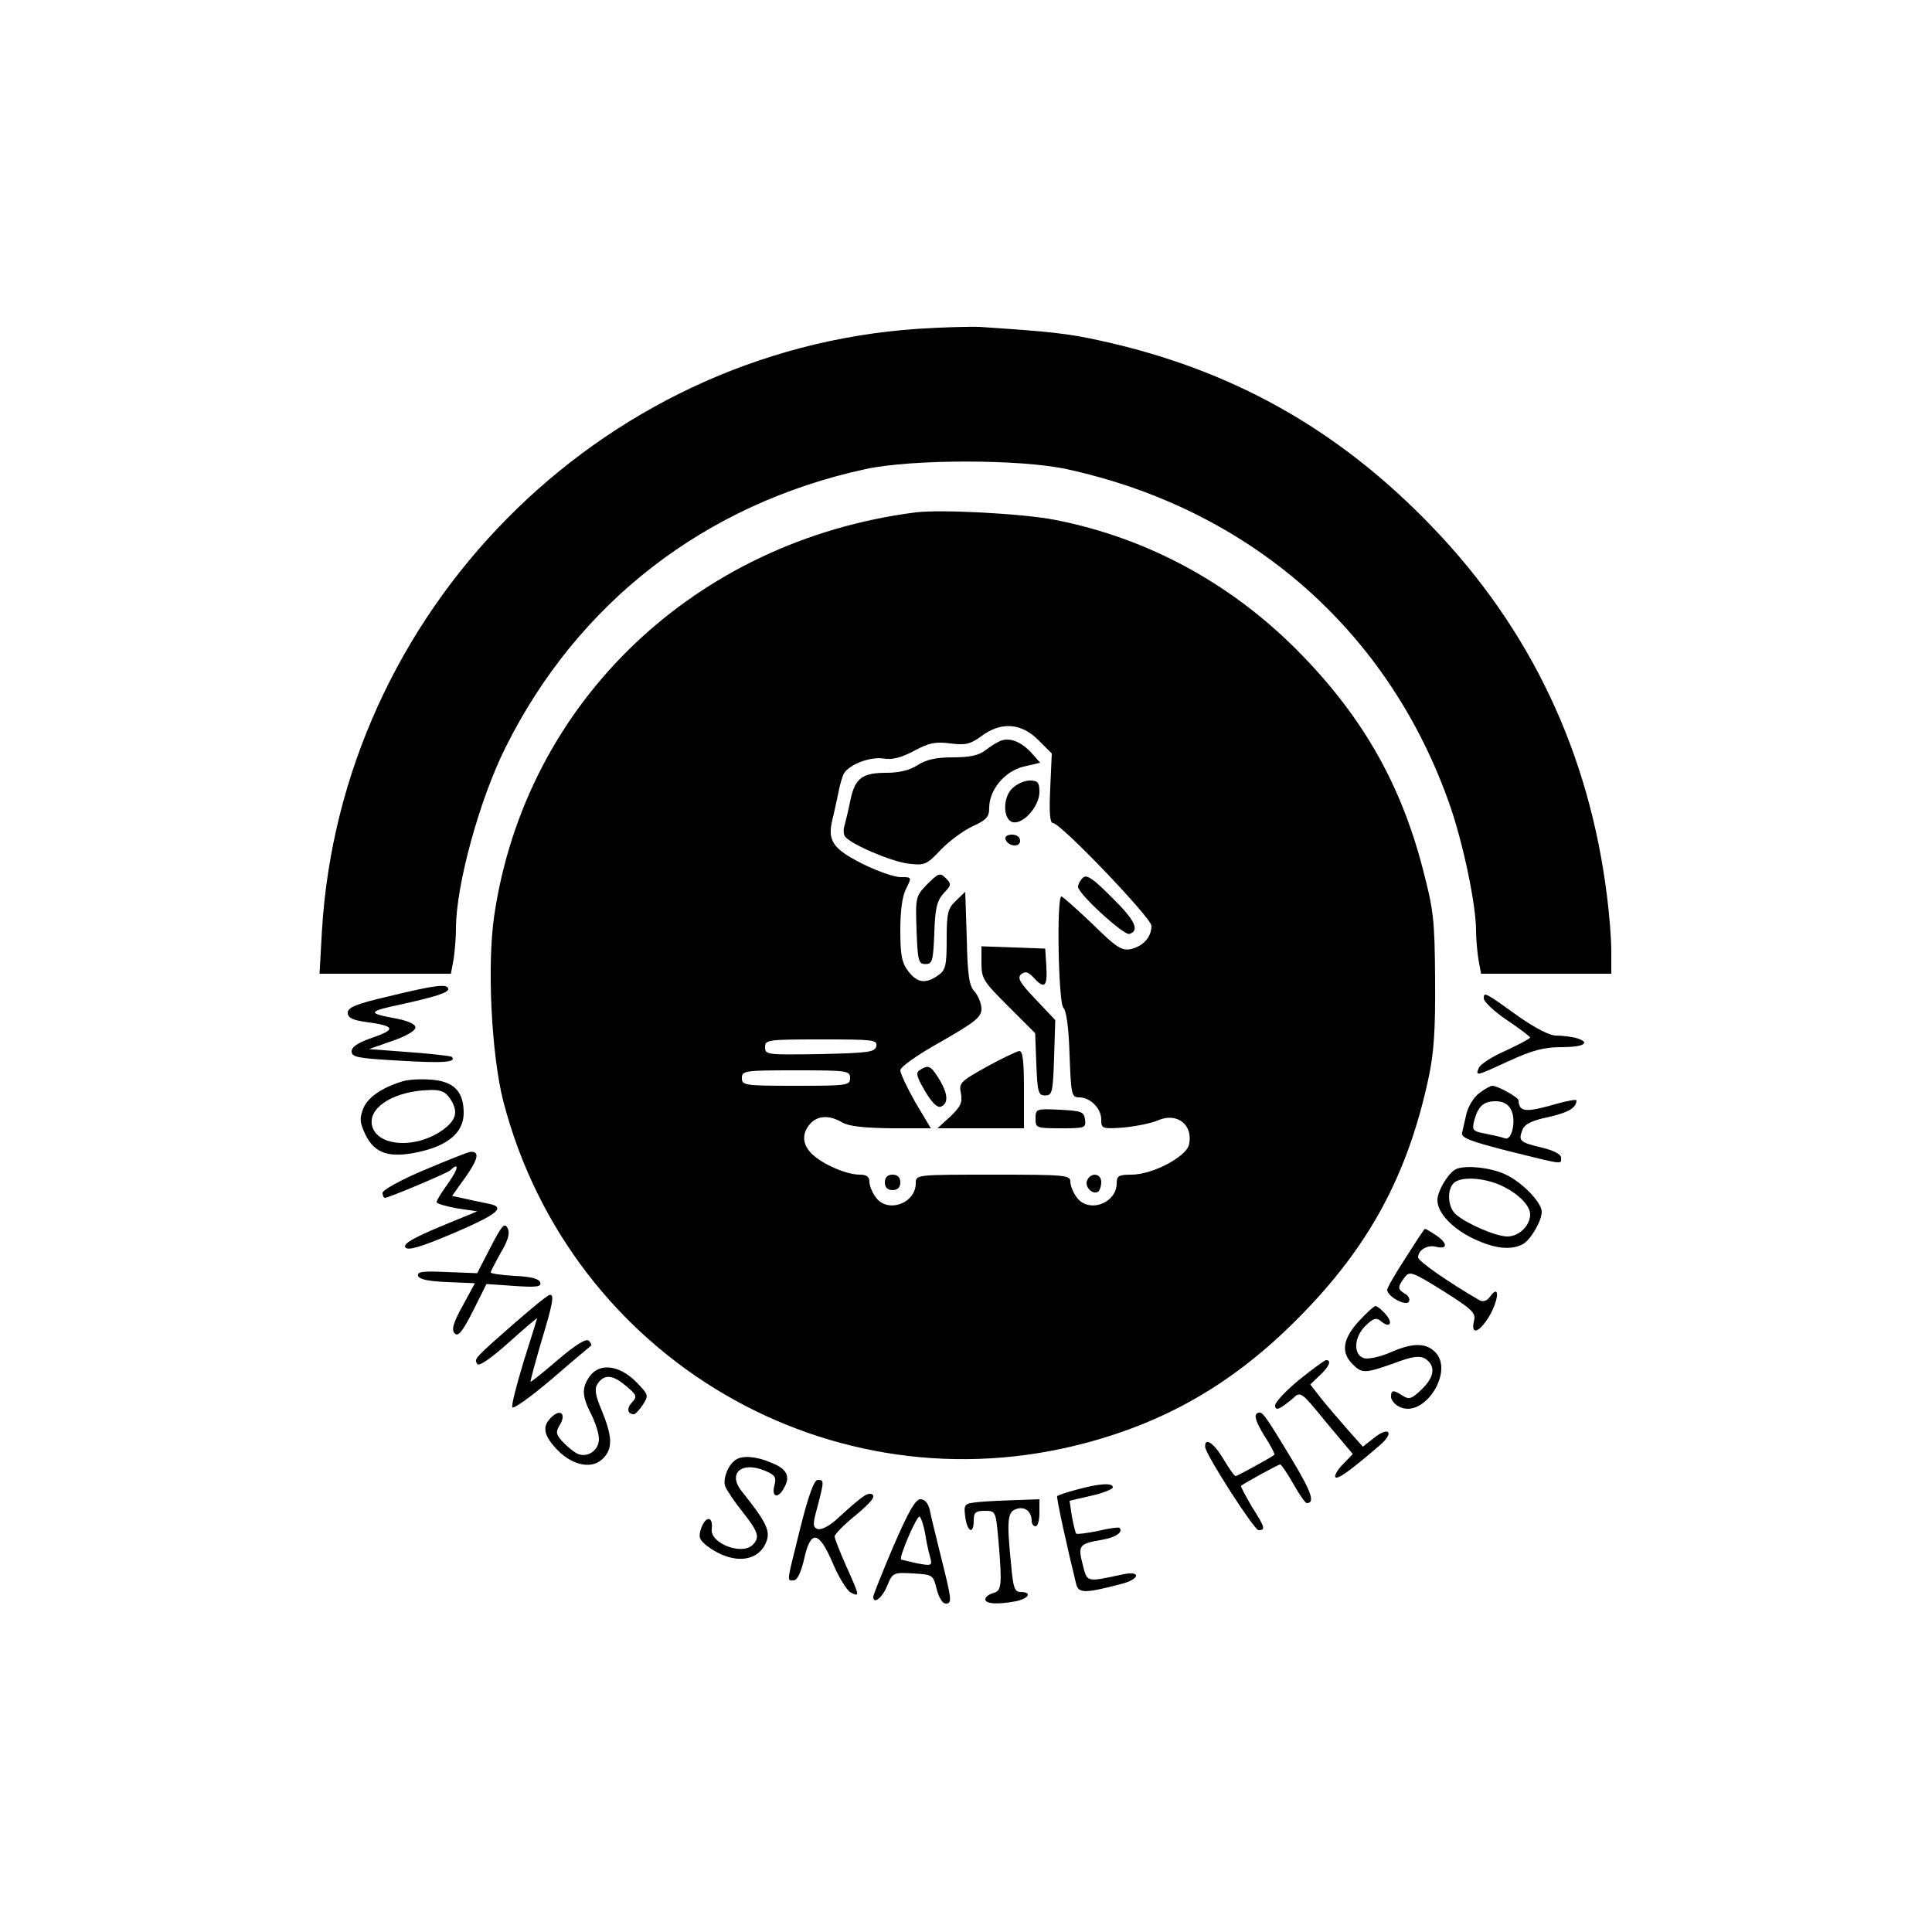 <?xml version="1.0" standalone="no"?>
<!DOCTYPE svg PUBLIC "-//W3C//DTD SVG 20010904//EN"
 "http://www.w3.org/TR/2001/REC-SVG-20010904/DTD/svg10.dtd">
<svg version="1.0" xmlns="http://www.w3.org/2000/svg"
 width="500pt" height="500pt" viewBox="0 0 500 500"
 preserveAspectRatio="xMidYMid meet">

<g transform="translate(0,500) scale(0.1,-0.1)"
fill="#000000" stroke="none">
<path d="M2375 4149 c-826 -56 -1494 -733 -1542 -1561 l-6 -108 170 0 170 0 7
38 c3 20 6 56 6 79 0 112 61 334 128 468 187 376 517 631 932 721 120 26 400
26 520 0 475 -103 836 -420 993 -872 34 -99 67 -255 67 -323 0 -20 3 -53 6
-73 l7 -38 168 0 169 0 0 58 c0 32 -5 96 -11 142 -46 371 -197 691 -453 957
-243 253 -520 408 -861 482 -81 18 -129 23 -310 35 -27 1 -99 -1 -160 -5z"/>
<path d="M2370 3674 c-572 -73 -1010 -492 -1091 -1044 -19 -129 -7 -362 24
-482 174 -664 848 -1059 1508 -882 214 57 387 159 549 323 182 183 283 369
337 621 14 65 18 125 17 255 -1 156 -4 180 -32 287 -56 216 -153 388 -312 552
-177 183 -398 304 -642 351 -83 16 -293 27 -358 19z m317 -589 l35 -35 -4 -90
c-3 -62 -1 -90 7 -90 20 0 255 -246 255 -266 0 -29 -21 -52 -52 -60 -25 -5
-37 2 -101 65 -41 39 -77 71 -80 71 -13 0 -8 -275 5 -288 8 -8 14 -53 16 -122
4 -103 5 -110 25 -110 29 0 57 -29 57 -57 0 -24 2 -25 58 -21 31 3 72 11 90
19 49 21 91 -13 79 -64 -9 -32 -95 -77 -149 -77 -32 0 -38 -3 -38 -22 0 -53
-74 -79 -104 -36 -9 12 -16 30 -16 40 0 17 -15 18 -200 18 -199 0 -200 0 -200
-22 0 -53 -74 -79 -104 -36 -9 12 -16 30 -16 40 0 13 -8 18 -25 18 -34 0 -94
26 -122 52 -27 25 -29 54 -6 80 19 21 49 23 83 3 17 -10 57 -14 127 -15 l102
0 -40 67 c-21 37 -39 75 -39 83 0 9 44 40 105 74 89 51 105 64 105 85 0 13 -8
33 -17 44 -15 15 -19 42 -21 139 l-4 120 -24 -23 c-21 -20 -24 -31 -24 -100 0
-69 -3 -80 -22 -93 -32 -23 -54 -20 -77 10 -17 22 -21 41 -21 106 0 51 5 89
15 108 15 30 15 30 -14 30 -17 0 -62 16 -100 35 -75 38 -90 59 -77 113 4 15
10 45 15 67 4 23 11 46 15 53 14 24 68 44 102 39 23 -4 46 2 80 20 39 21 56
24 94 19 39 -5 51 -2 80 19 51 38 103 34 147 -10z m-419 -792 c-3 -16 -19 -18
-146 -21 -137 -2 -142 -2 -142 18 0 19 6 20 146 20 133 0 145 -1 142 -17z
m-68 -83 c0 -19 -7 -20 -140 -20 -133 0 -140 1 -140 20 0 19 7 20 140 20 133
0 140 -1 140 -20z"/>
<path d="M2590 3083 c-8 -3 -26 -14 -39 -24 -17 -14 -41 -19 -85 -19 -44 0
-69 -6 -91 -20 -20 -13 -47 -20 -81 -20 -63 0 -81 -14 -93 -70 -5 -25 -12 -54
-15 -65 -4 -11 -3 -25 1 -30 15 -20 118 -64 163 -70 43 -5 47 -4 85 36 22 23
59 50 83 61 35 16 42 24 42 47 0 47 40 95 89 107 l43 10 -23 26 c-26 28 -55
40 -79 31z"/>
<path d="M2619 2959 c-25 -25 -23 -82 3 -87 27 -5 68 42 68 78 0 25 -4 30 -25
30 -14 0 -34 -9 -46 -21z"/>
<path d="M2602 2828 c7 -19 38 -22 38 -4 0 10 -9 16 -21 16 -12 0 -19 -5 -17
-12z"/>
<path d="M2400 2712 c-30 -31 -31 -33 -28 -119 3 -80 5 -88 23 -88 18 0 20 8
23 80 2 65 7 84 24 103 20 21 21 24 6 39 -15 15 -19 14 -48 -15z"/>
<path d="M2802 2728 c-7 -7 -12 -17 -12 -23 0 -18 119 -127 133 -122 27 9 15
35 -46 95 -49 49 -65 60 -75 50z"/>
<path d="M2540 2508 c0 -41 5 -48 70 -113 l69 -69 3 -80 c3 -73 5 -81 23 -81
18 0 20 8 23 98 l3 97 -51 54 c-41 43 -48 55 -37 65 11 8 18 6 32 -9 28 -31
36 -24 33 28 l-3 47 -82 3 -83 3 0 -43z"/>
<path d="M2553 2239 c-68 -38 -72 -42 -66 -69 4 -24 -1 -34 -28 -60 l-33 -30
112 0 112 0 0 100 c0 74 -3 100 -12 100 -7 -1 -45 -19 -85 -41z"/>
<path d="M2381 2231 c-12 -7 -9 -17 13 -55 18 -30 31 -43 41 -40 20 8 19 33
-5 72 -21 34 -27 37 -49 23z"/>
<path d="M2680 2105 c0 -24 2 -25 66 -25 62 0 65 1 62 23 -3 20 -9 22 -65 25
-62 3 -63 2 -63 -23z"/>
<path d="M2290 1940 c0 -13 7 -20 20 -20 13 0 20 7 20 20 0 13 -7 20 -20 20
-13 0 -20 -7 -20 -20z"/>
<path d="M2813 1944 c-6 -16 15 -37 29 -28 4 3 8 14 8 25 0 23 -28 26 -37 3z"/>
<path d="M1008 2422 c-86 -20 -108 -29 -108 -43 0 -13 12 -19 48 -24 74 -10
78 -19 17 -40 -38 -13 -55 -24 -55 -36 0 -15 16 -18 125 -24 113 -7 148 -4
134 10 -3 2 -52 8 -109 12 l-105 8 60 21 c35 12 60 26 60 35 0 9 -20 18 -60
25 -64 12 -61 17 20 34 91 20 125 31 125 40 0 15 -33 11 -152 -18z"/>
<path d="M3840 2416 c0 -8 27 -34 60 -56 33 -22 60 -43 60 -45 0 -3 -29 -18
-63 -34 -35 -15 -67 -36 -70 -45 -9 -22 -7 -21 80 19 59 27 89 35 134 35 59 0
78 12 37 24 -13 3 -35 6 -51 6 -17 0 -53 19 -95 48 -89 64 -92 66 -92 48z"/>
<path d="M1040 2201 c-54 -17 -88 -41 -100 -70 -10 -26 -9 -36 6 -68 24 -49
63 -61 139 -44 76 17 115 51 115 101 0 56 -26 82 -86 86 -27 2 -60 0 -74 -5z
m126 -46 c21 -33 15 -55 -24 -82 -73 -49 -173 -38 -180 19 -5 46 63 85 150 87
29 1 41 -4 54 -24z"/>
<path d="M3827 2170 c-14 -11 -28 -35 -32 -53 -4 -17 -9 -39 -11 -48 -4 -13
18 -22 120 -48 146 -36 136 -35 136 -17 0 9 -20 19 -50 26 -57 14 -61 17 -50
46 6 15 24 24 67 33 53 12 72 24 73 43 0 4 -30 -2 -67 -13 -65 -18 -82 -16
-83 13 0 8 -54 38 -68 38 -5 0 -21 -9 -35 -20z m83 -41 c15 -26 3 -82 -15 -75
-8 3 -30 8 -50 12 -33 6 -36 9 -30 33 10 38 24 51 56 51 18 0 32 -7 39 -21z"/>
<path d="M1098 1972 c-60 -25 -108 -52 -108 -59 0 -7 3 -13 6 -13 10 0 159 63
169 71 24 23 22 5 -5 -33 -16 -22 -30 -44 -30 -49 0 -4 24 -11 52 -16 l53 -8
-97 -40 c-69 -29 -95 -44 -89 -53 6 -9 36 -1 121 35 115 49 140 68 98 77 -13
3 -40 8 -61 13 l-37 8 35 49 c33 47 37 67 12 65 -7 -1 -60 -22 -119 -47z"/>
<path d="M3764 1972 c-20 -14 -44 -56 -44 -78 0 -33 39 -74 94 -100 55 -26 96
-30 127 -14 20 11 49 60 49 84 0 24 -52 78 -95 97 -41 19 -111 25 -131 11z
m114 -37 c47 -20 82 -53 82 -78 0 -29 -29 -57 -59 -57 -30 0 -107 34 -133 57
-21 18 -24 63 -6 81 17 17 71 15 116 -3z"/>
<path d="M1270 1773 l-35 -68 -79 3 c-62 3 -77 1 -74 -10 3 -9 27 -14 76 -16
l71 -3 -32 -59 c-25 -45 -29 -62 -20 -71 9 -9 20 5 47 58 l35 70 72 -5 c58 -4
71 -2 67 9 -3 10 -24 15 -66 17 -34 2 -62 6 -62 9 0 3 12 26 26 51 19 32 24
50 18 63 -8 16 -15 8 -44 -48z"/>
<path d="M3638 1745 c-27 -41 -48 -78 -48 -83 0 -17 48 -43 56 -31 4 7 -1 16
-10 21 -19 11 -20 17 -1 42 13 17 18 16 100 -35 73 -46 85 -57 80 -76 -10 -40
13 -33 40 12 25 44 26 84 1 49 -8 -11 -18 -14 -27 -9 -78 45 -159 101 -159
111 0 19 25 34 48 27 30 -7 28 11 -3 31 -13 9 -26 16 -27 16 -2 0 -24 -34 -50
-75z"/>
<path d="M1333 1577 c-107 -94 -106 -93 -98 -107 4 -7 34 13 81 55 41 37 74
65 74 63 0 -1 -16 -52 -35 -112 -18 -60 -32 -113 -29 -118 3 -5 49 28 102 73
53 46 99 84 101 86 3 2 0 8 -5 13 -7 7 -34 -10 -80 -49 -38 -33 -70 -58 -71
-57 -1 1 11 46 27 101 31 102 35 125 23 124 -5 0 -45 -33 -90 -72z"/>
<path d="M3516 1580 c-41 -45 -46 -80 -16 -110 25 -25 31 -25 108 2 47 18 66
20 80 12 28 -18 25 -47 -8 -79 -26 -25 -33 -28 -50 -17 -25 16 -30 15 -30 -3
0 -8 9 -19 20 -25 65 -35 147 94 92 143 -25 23 -60 21 -116 -4 -26 -11 -55
-17 -66 -14 -29 9 -26 56 5 85 20 19 27 21 40 10 23 -19 31 -3 10 20 -10 11
-21 20 -25 20 -4 0 -24 -18 -44 -40z"/>
<path d="M3362 1429 c-34 -28 -62 -58 -62 -66 0 -16 13 -10 46 18 20 19 21 18
87 -63 l68 -81 -26 -27 c-14 -14 -22 -29 -19 -33 6 -6 35 14 113 81 41 34 27
53 -14 20 l-28 -22 -40 45 c-21 24 -52 60 -68 80 l-28 36 24 23 c25 23 32 40
17 40 -4 0 -35 -23 -70 -51z"/>
<path d="M1526 1438 c-21 -30 -20 -51 4 -98 11 -22 20 -50 20 -64 0 -31 -32
-51 -58 -37 -9 5 -26 19 -37 31 -16 18 -17 24 -7 41 18 28 4 44 -19 23 -28
-25 -23 -49 16 -89 41 -40 91 -48 118 -17 23 25 21 56 -5 120 -17 40 -20 57
-12 70 17 26 39 25 73 -4 29 -24 31 -28 16 -44 -14 -15 -11 -30 6 -30 3 0 14
11 23 25 15 24 15 25 -19 60 -44 43 -94 48 -119 13z"/>
<path d="M3253 1342 c-8 -5 -2 -23 18 -56 17 -26 29 -49 27 -51 -10 -8 -96
-55 -100 -55 -4 0 -18 21 -33 46 -24 40 -48 56 -46 29 2 -21 127 -215 138
-215 19 0 17 7 -18 62 -16 28 -29 51 -27 53 11 8 96 55 101 55 3 0 18 -22 34
-50 15 -27 31 -50 35 -50 22 0 12 29 -38 112 -75 124 -78 128 -91 120z"/>
<path d="M1904 1222 c-20 -13 -34 -50 -27 -69 4 -10 24 -40 45 -66 41 -52 45
-66 26 -85 -28 -28 -111 4 -106 41 4 33 -15 35 -27 3 -8 -24 -6 -30 15 -47 65
-49 134 -43 154 13 10 27 -3 52 -64 128 -38 47 -1 79 59 54 27 -11 31 -17 25
-39 -8 -31 11 -34 26 -4 16 29 6 48 -35 64 -37 16 -74 19 -91 7z"/>
<path d="M2071 1045 c-36 -145 -35 -135 -17 -135 9 0 19 20 27 55 17 77 38 74
74 -10 15 -36 36 -70 46 -76 25 -13 24 -10 -11 68 -16 36 -30 71 -30 77 1 6
25 31 55 55 37 31 51 47 43 53 -12 7 -24 -1 -95 -66 -18 -16 -38 -26 -47 -23
-13 5 -13 12 0 59 17 66 17 68 0 68 -9 0 -24 -41 -45 -125z"/>
<path d="M2787 1145 c-27 -7 -50 -15 -51 -17 -3 -2 27 -138 49 -227 6 -25 22
-25 118 0 46 12 51 34 5 25 -98 -21 -94 -22 -106 25 -13 50 -9 54 50 64 35 6
56 20 45 31 -2 2 -27 -1 -55 -8 -29 -6 -54 -9 -57 -7 -2 3 -7 23 -11 45 l-6
40 56 13 c31 7 56 17 56 22 0 12 -35 10 -93 -6z"/>
<path d="M2312 998 c-29 -68 -52 -126 -52 -130 0 -21 23 -4 36 28 14 34 16 35
67 32 51 -3 52 -4 61 -40 5 -21 15 -38 23 -38 17 0 17 6 -11 118 -13 53 -27
109 -30 125 -4 17 -13 27 -24 27 -13 0 -31 -32 -70 -122z m82 35 c3 -21 9 -49
13 -62 6 -23 5 -24 -33 -17 -21 5 -40 9 -42 10 -6 6 41 115 48 111 4 -3 10
-22 14 -42z"/>
<path d="M2535 1113 c-40 -4 -41 -5 -37 -38 5 -40 22 -48 22 -10 0 21 5 25 29
25 28 0 28 -1 35 -77 10 -119 8 -130 -14 -136 -11 -3 -20 -10 -20 -16 0 -12
32 -14 79 -5 34 7 43 24 12 24 -15 0 -19 11 -24 68 -12 118 -10 140 14 147 22
7 39 -7 39 -32 0 -7 5 -13 10 -13 6 0 10 16 10 35 l0 35 -57 -2 c-32 -1 -76
-3 -98 -5z"/>
</g>
</svg>
